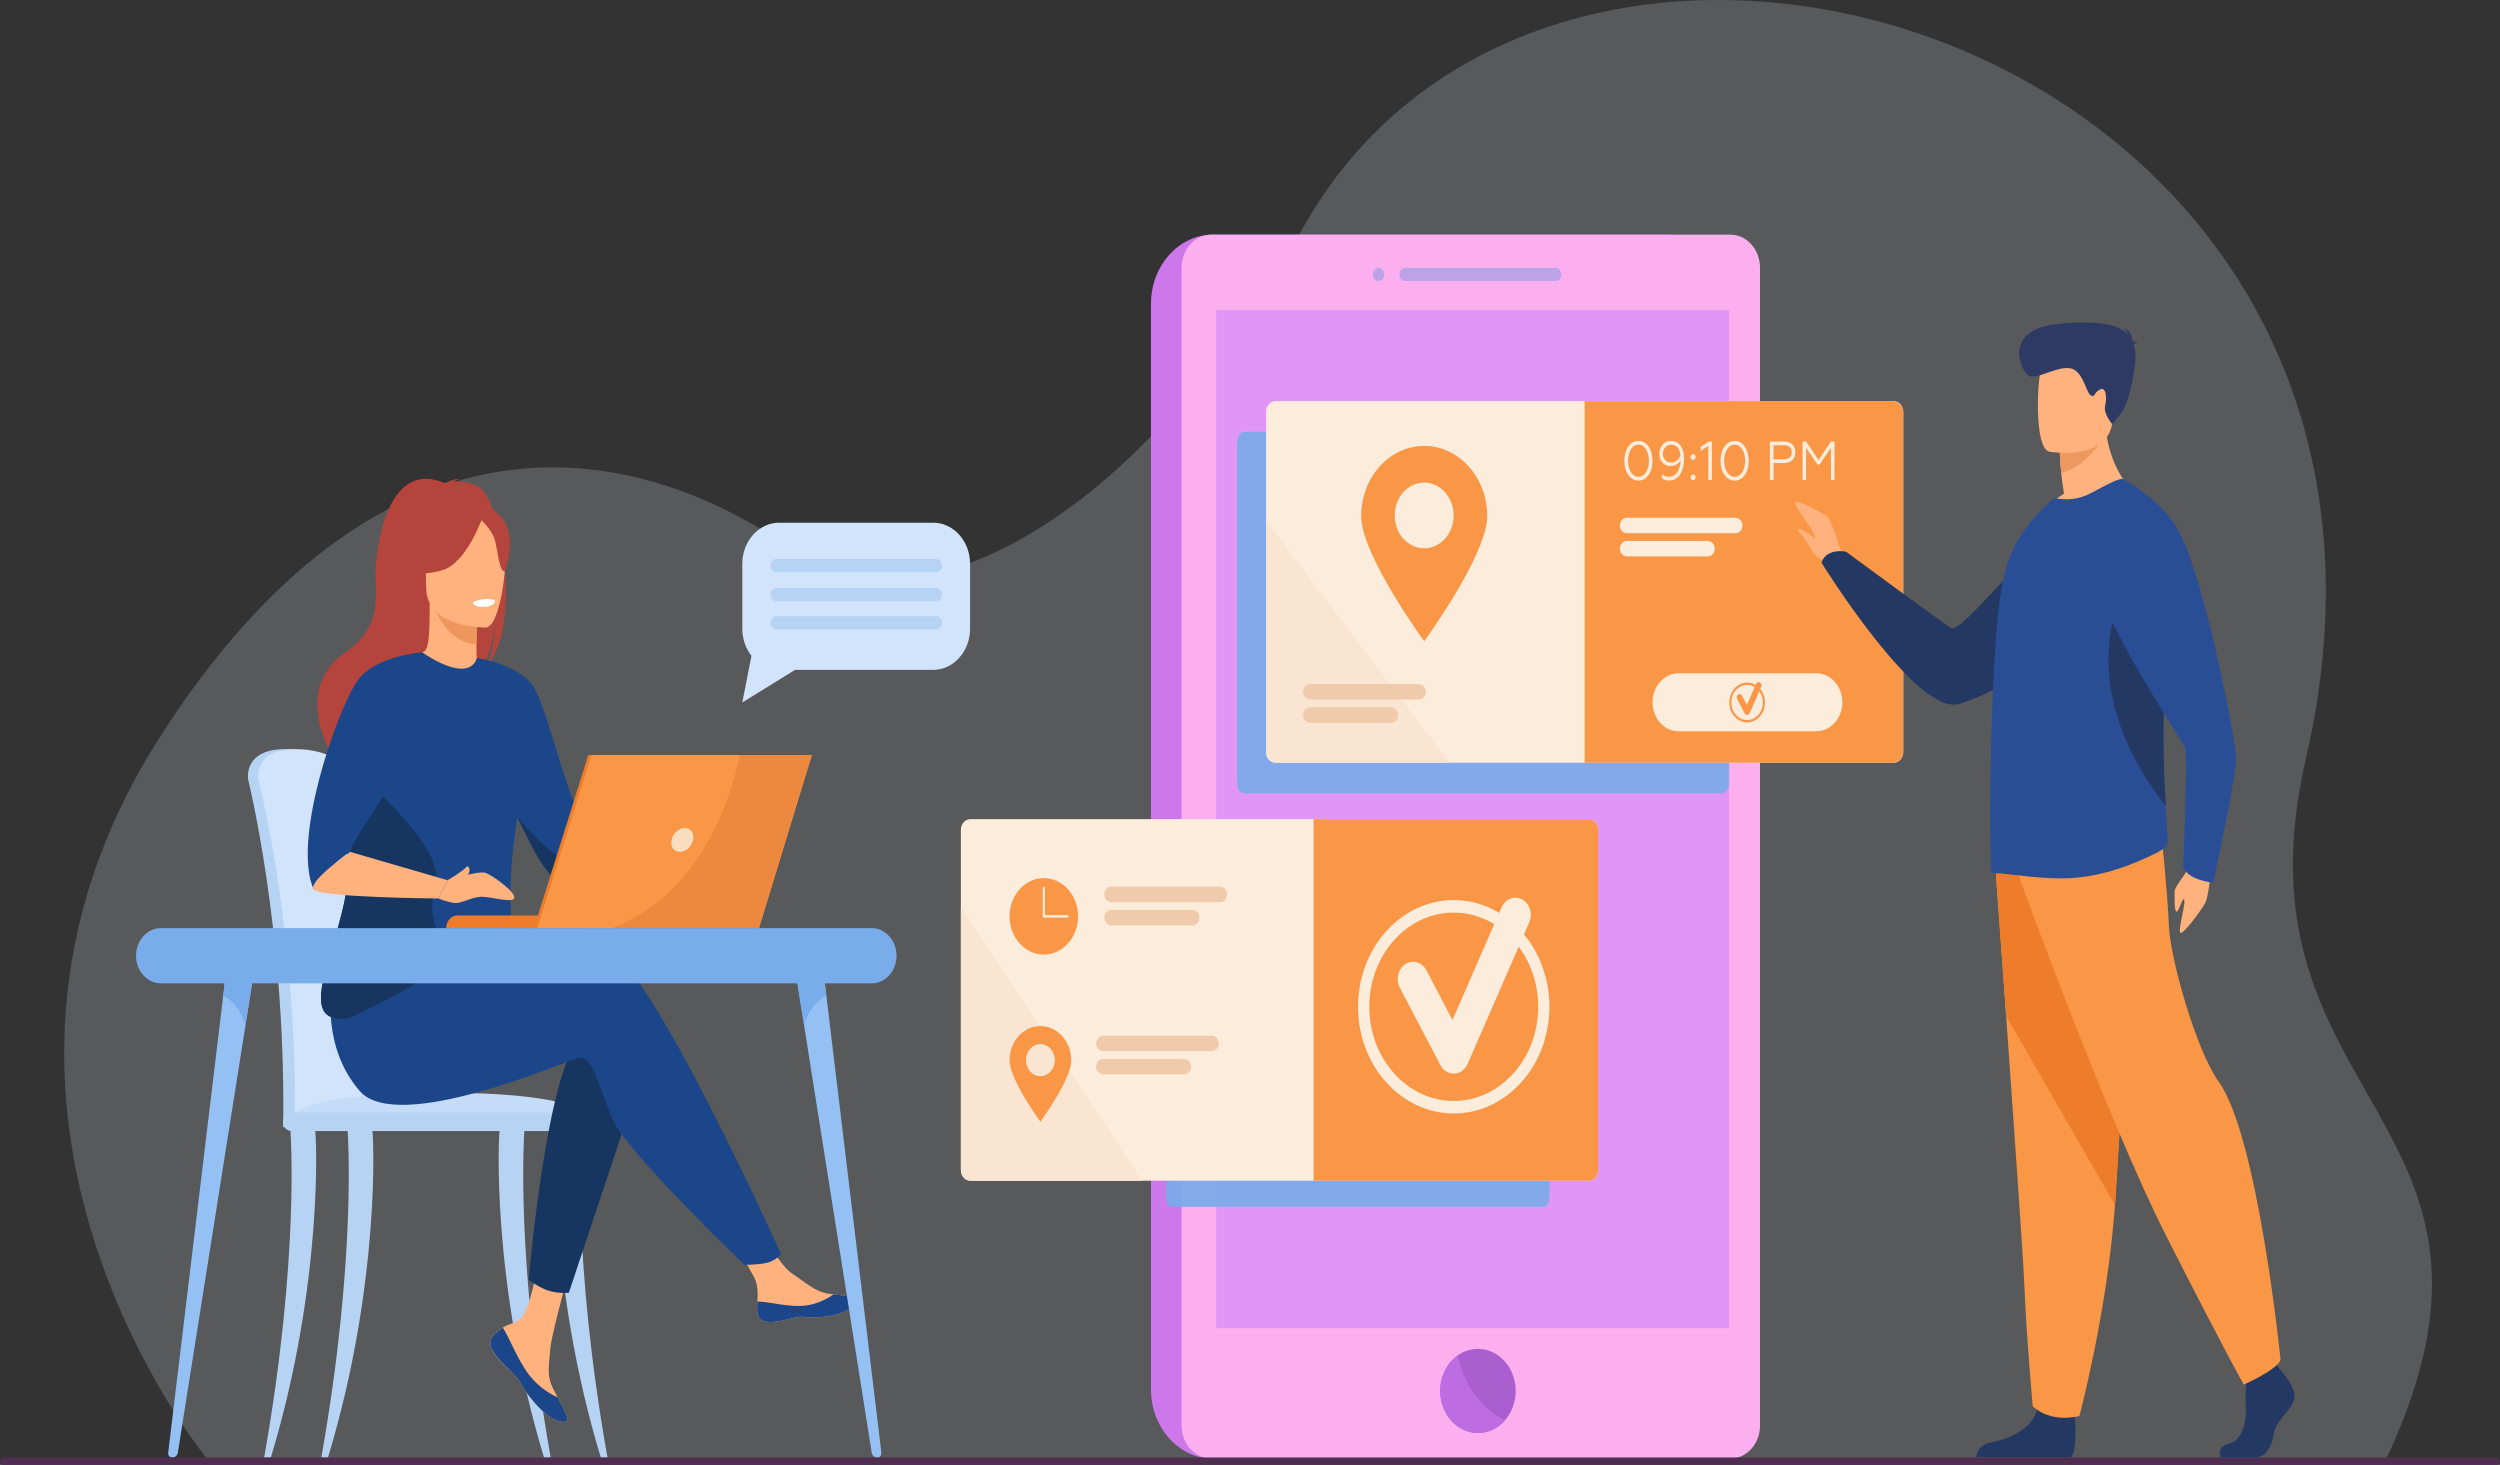 <svg width="698" height="409" viewBox="0 0 698 409" fill="none" xmlns="http://www.w3.org/2000/svg">
<rect x="0" y="0" width="698" height="409" fill="#333333" stroke="none"/>
<g clip-path="url(#clip0)">
<path opacity="0.2" d="M58.468 408.15C58.468 408.15 -22.751 310.907 44.735 205.629C104.61 112.219 174.425 118.601 225.641 156.511C247.454 172.658 310.351 158.502 363.879 63.452C436.881 -66.168 689.931 12.444 643.795 211.875C621.465 308.381 711.75 311.893 665.746 408.364L58.468 408.15Z" fill="#EBF3FA"/>
<path d="M465.618 407.23H338.602C329.121 407.23 321.362 398.577 321.362 388.004V84.746C321.362 74.173 329.121 65.521 338.602 65.521H465.618C475.099 65.521 482.858 74.173 482.858 84.746V388.01C482.858 398.583 475.104 407.23 465.618 407.23Z" fill="#CC78EA"/>
<path d="M491.396 74.732V398.018C491.396 403.087 487.676 407.229 483.13 407.229H338.16C333.614 407.229 329.899 403.081 329.899 398.018V74.732C329.899 69.662 333.614 65.514 338.16 65.514H483.13C487.676 65.514 491.396 69.662 491.396 74.732Z" fill="#FBAFEF"/>
<path opacity="0.4" d="M434.313 78.452H392.333C391.432 78.452 390.702 77.632 390.702 76.627C390.702 75.623 391.438 74.809 392.333 74.809H434.313C435.213 74.809 435.949 75.629 435.949 76.627C435.949 77.632 435.213 78.452 434.313 78.452Z" fill="#5E92DD"/>
<path opacity="0.4" d="M384.877 78.452C383.977 78.452 383.241 77.632 383.241 76.627C383.241 75.623 383.977 74.809 384.877 74.809C385.778 74.809 386.508 75.629 386.508 76.627C386.508 77.632 385.773 78.452 384.877 78.452Z" fill="#5E92DD"/>
<path d="M423.18 388.349C423.18 391.576 422.013 394.494 420.126 396.621C418.218 398.772 415.569 400.098 412.644 400.098C406.824 400.098 402.107 394.838 402.107 388.349C402.107 384.177 404.058 380.516 406.994 378.436C408.625 377.277 410.565 376.605 412.644 376.605C418.463 376.605 423.18 381.859 423.18 388.349Z" fill="#AB5ECF"/>
<path d="M482.778 86.57H339.567V370.829H482.778V86.57Z" fill="#E195F4"/>
<path d="M420.126 396.621C418.218 398.772 415.569 400.098 412.644 400.098C406.824 400.098 402.107 394.838 402.107 388.348C402.107 384.177 404.058 380.516 406.994 378.436C408.034 383.434 411.093 391.801 420.126 396.621Z" fill="#BD6CE2"/>
<path opacity="0.9" d="M480.716 120.551H480.38H414.077H347.438C346.309 120.551 345.381 121.888 345.381 123.528V218.549C345.381 220.183 346.309 221.52 347.438 221.52H414.077H480.38H480.716C481.851 221.52 482.778 220.183 482.778 218.549V123.528C482.778 121.888 481.851 120.551 480.716 120.551Z" fill="#78ACEA"/>
<path opacity="0.9" d="M430.993 235.991H430.731H379.036H327.08C326.196 235.991 325.476 237.328 325.476 238.969V333.989C325.476 335.623 326.201 336.961 327.08 336.961H379.036H430.731H430.993C431.877 336.961 432.597 335.623 432.597 333.989V238.963C432.602 237.328 431.877 235.991 430.993 235.991Z" fill="#78ACEA"/>
<path d="M531.388 114.971V209.991C531.388 211.626 530.188 212.963 528.717 212.963H356.152C354.686 212.963 353.487 211.626 353.487 209.991V114.971C353.487 113.33 354.686 111.993 356.152 111.993H528.717C530.188 111.993 531.388 113.33 531.388 114.971Z" fill="#FCECDB"/>
<path d="M531.382 114.971V209.991C531.382 211.626 529.986 212.963 528.28 212.963H442.435V111.993H528.28C529.991 111.993 531.382 113.33 531.382 114.971Z" fill="#F99746"/>
<path d="M484.574 148.875H454.202C453.136 148.875 452.267 147.906 452.267 146.718C452.267 145.529 453.136 144.56 454.202 144.56H484.574C485.64 144.56 486.508 145.529 486.508 146.718C486.508 147.906 485.64 148.875 484.574 148.875Z" fill="#FCECDB"/>
<path d="M476.841 155.347H454.207C453.141 155.347 452.272 154.378 452.272 153.189C452.272 152.001 453.141 151.032 454.207 151.032H476.841C477.907 151.032 478.776 152.001 478.776 153.189C478.776 154.378 477.901 155.347 476.841 155.347Z" fill="#FCECDB"/>
<path d="M454.607 124.712C455.332 123.642 456.296 123.108 457.458 123.108C458.625 123.108 459.569 123.642 460.299 124.7C461.023 125.758 461.381 127.071 461.381 128.646C461.381 130.221 461.023 131.535 460.299 132.592C459.574 133.65 458.625 134.185 457.458 134.185C456.291 134.185 455.332 133.65 454.607 132.592C453.882 131.535 453.525 130.221 453.525 128.646C453.52 127.083 453.877 125.764 454.607 124.712ZM459.558 125.443C459.009 124.587 458.311 124.159 457.458 124.159C456.605 124.159 455.907 124.587 455.358 125.443C454.809 126.299 454.538 127.369 454.538 128.64C454.538 129.924 454.809 130.994 455.348 131.85C455.897 132.693 456.595 133.121 457.458 133.121C458.321 133.121 459.02 132.693 459.558 131.85C460.107 130.994 460.379 129.924 460.379 128.64C460.379 127.375 460.107 126.299 459.558 125.443Z" fill="#FCECDB"/>
<path d="M469.215 124.432C469.86 125.305 470.19 126.541 470.19 128.116C470.244 131.45 468.629 134.202 466.023 134.172C465.239 134.172 464.557 133.958 463.992 133.512V132.425C464.594 132.883 465.239 133.114 465.937 133.114C468.213 133.114 469.162 130.803 469.204 128.538C468.698 129.501 467.696 130.131 466.39 130.131C465.527 130.131 464.786 129.81 464.184 129.18C463.592 128.538 463.294 127.712 463.294 126.72C463.294 125.662 463.608 124.806 464.227 124.117C464.855 123.427 465.639 123.095 466.561 123.095C467.675 123.107 468.57 123.546 469.215 124.432ZM464.946 124.895C464.509 125.371 464.285 125.983 464.285 126.732C464.285 127.469 464.504 128.045 464.957 128.491C465.41 128.936 465.959 129.15 466.63 129.15C467.195 129.15 467.712 128.954 468.192 128.556C468.671 128.158 468.986 127.671 469.167 127.07C469.002 125.234 468.096 124.164 466.604 124.164C465.948 124.158 465.399 124.402 464.946 124.895Z" fill="#FCECDB"/>
<path d="M472.215 127.035C472.487 126.732 472.956 126.732 473.228 127.035C473.5 127.338 473.5 127.861 473.228 128.164C472.956 128.467 472.487 128.467 472.215 128.164C471.943 127.861 471.943 127.338 472.215 127.035ZM472.215 132.722C472.487 132.419 472.956 132.419 473.228 132.722C473.5 133.025 473.5 133.548 473.228 133.851C472.956 134.154 472.487 134.154 472.215 133.851C471.943 133.548 471.943 133.031 472.215 132.722Z" fill="#FCECDB"/>
<path d="M476.964 133.993V124.508L474.811 125.887V124.799L477.075 123.284H477.965V133.993H476.964Z" fill="#FCECDB"/>
<path d="M481.462 124.71C482.187 123.64 483.151 123.105 484.313 123.105C485.475 123.105 486.423 123.64 487.154 124.698C487.878 125.756 488.235 127.069 488.235 128.644C488.235 130.219 487.878 131.532 487.154 132.59C486.429 133.648 485.48 134.183 484.313 134.183C483.146 134.183 482.187 133.648 481.462 132.59C480.737 131.532 480.38 130.219 480.38 128.644C480.38 127.081 480.732 125.762 481.462 124.71ZM486.413 125.441C485.864 124.585 485.166 124.157 484.313 124.157C483.46 124.157 482.762 124.585 482.213 125.441C481.664 126.297 481.392 127.366 481.392 128.638C481.392 129.922 481.664 130.992 482.203 131.847C482.751 132.691 483.45 133.119 484.313 133.119C485.176 133.119 485.874 132.691 486.413 131.847C486.962 130.992 487.233 129.922 487.233 128.638C487.233 127.372 486.962 126.297 486.413 125.441Z" fill="#FCECDB"/>
<path d="M494.151 133.993V123.284H498.185C500.104 123.284 501.26 124.478 501.26 126.249C501.26 128.068 500.109 129.262 498.185 129.262H495.169V133.987H494.151V133.993ZM495.163 128.24H498.111C499.47 128.24 500.253 127.521 500.253 126.285C500.253 125.013 499.47 124.312 498.111 124.312H495.163V128.24Z" fill="#FCECDB"/>
<path d="M503.269 133.993V123.284H504.271L507.74 128.466L511.21 123.284H512.196V133.993H511.194V125.001L508.055 129.684H507.437L504.266 125.001V133.993H503.269Z" fill="#FCECDB"/>
<path d="M404.703 212.963H356.152C354.686 212.963 353.487 211.626 353.487 209.991V145.416C366.72 162.852 392.637 197.036 404.703 212.963Z" fill="#F9E5D1"/>
<path d="M397.636 124.503C387.92 124.503 380.043 133.287 380.043 144.12C380.043 154.954 397.636 179.035 397.636 179.035C397.636 179.035 415.228 154.948 415.228 144.12C415.223 133.281 407.346 124.503 397.636 124.503ZM397.636 153.082C393.095 153.082 389.413 148.976 389.413 143.913C389.413 138.849 393.095 134.743 397.636 134.743C402.176 134.743 405.859 138.849 405.859 143.913C405.854 148.982 402.176 153.082 397.636 153.082Z" fill="#F99746"/>
<path d="M396.154 195.312H365.782C364.716 195.312 363.848 194.344 363.848 193.155C363.848 191.967 364.716 190.998 365.782 190.998H396.154C397.22 190.998 398.089 191.967 398.089 193.155C398.089 194.344 397.22 195.312 396.154 195.312Z" fill="#EFCBAB"/>
<path d="M388.416 201.784H365.782C364.716 201.784 363.848 200.816 363.848 199.627C363.848 198.438 364.716 197.47 365.782 197.47H388.416C389.482 197.47 390.351 198.438 390.351 199.627C390.351 200.816 389.482 201.784 388.416 201.784Z" fill="#EFCBAB"/>
<path d="M446.176 231.671V326.691C446.176 328.326 444.977 329.663 443.511 329.663H270.946C269.475 329.663 268.276 328.326 268.276 326.691V231.671C268.276 230.037 269.475 228.699 270.946 228.699H443.511C444.977 228.699 446.176 230.037 446.176 231.671Z" fill="#FCECDB"/>
<path d="M446.176 231.671V326.691C446.176 328.332 444.977 329.669 443.511 329.669H366.757V228.699H443.511C444.977 228.699 446.176 230.037 446.176 231.671Z" fill="#F99746"/>
<path d="M405.885 299.758C404.361 299.758 402.944 298.855 402.171 297.381L390.83 275.761C389.631 273.473 390.318 270.531 392.37 269.194C394.422 267.857 397.06 268.624 398.259 270.912L405.534 284.782L419.235 253.35C420.275 250.967 422.849 249.975 424.986 251.134C427.123 252.293 428.013 255.163 426.974 257.546L409.754 297.054C409.062 298.647 407.633 299.687 406.051 299.752C405.997 299.758 405.939 299.758 405.885 299.758Z" fill="#FCECDB"/>
<path d="M405.886 310.883C391.155 310.883 379.169 297.518 379.169 281.092C379.169 264.666 391.155 251.3 405.886 251.3C420.616 251.3 432.602 264.666 432.602 281.092C432.602 297.518 420.616 310.883 405.886 310.883ZM405.886 254.795C392.882 254.795 382.303 266.591 382.303 281.092C382.303 295.592 392.882 307.389 405.886 307.389C418.889 307.389 429.468 295.592 429.468 281.092C429.468 266.591 418.889 254.795 405.886 254.795Z" fill="#FCECDB"/>
<path d="M318.82 329.663H270.946C269.475 329.663 268.276 328.326 268.276 326.691V253.16L318.82 329.663Z" fill="#F9E5D1"/>
<path d="M291.432 245.179C286.145 245.179 281.866 249.957 281.866 255.846C281.866 261.742 286.151 266.514 291.432 266.514C296.713 266.514 300.998 261.736 300.998 255.846C300.998 249.957 296.719 245.179 291.432 245.179ZM298.062 256.191H291.432C291.261 256.191 291.128 256.037 291.128 255.852V247.907C291.128 247.717 291.267 247.568 291.432 247.568C291.597 247.568 291.736 247.722 291.736 247.907V255.514H298.056C298.227 255.514 298.36 255.668 298.36 255.852C298.365 256.037 298.227 256.191 298.062 256.191Z" fill="#F99746"/>
<path d="M340.665 251.877H310.292C309.227 251.877 308.358 250.908 308.358 249.719C308.358 248.531 309.227 247.562 310.292 247.562H340.665C341.731 247.562 342.599 248.531 342.599 249.719C342.599 250.908 341.731 251.877 340.665 251.877Z" fill="#EFCBAB"/>
<path d="M332.926 258.348H310.292C309.227 258.348 308.358 257.38 308.358 256.191C308.358 255.002 309.227 254.034 310.292 254.034H332.926C333.992 254.034 334.861 255.002 334.861 256.191C334.861 257.374 333.992 258.348 332.926 258.348Z" fill="#EFCBAB"/>
<path d="M290.478 286.482C285.719 286.482 281.866 290.785 281.866 296.086C281.866 301.393 290.478 313.183 290.478 313.183C290.478 313.183 299.09 301.393 299.09 296.086C299.09 290.779 295.232 286.482 290.478 286.482ZM290.478 300.477C288.256 300.477 286.454 298.469 286.454 295.99C286.454 293.512 288.256 291.504 290.478 291.504C292.7 291.504 294.502 293.512 294.502 295.99C294.502 298.469 292.7 300.477 290.478 300.477Z" fill="#F99746"/>
<path d="M338.357 293.483H307.985C306.919 293.483 306.051 292.514 306.051 291.325C306.051 290.137 306.919 289.168 307.985 289.168H338.357C339.423 289.168 340.292 290.137 340.292 291.325C340.292 292.508 339.418 293.483 338.357 293.483Z" fill="#EFCBAB"/>
<path d="M330.619 299.948H307.985C306.919 299.948 306.051 298.98 306.051 297.791C306.051 296.603 306.919 295.634 307.985 295.634H330.619C331.685 295.634 332.554 296.603 332.554 297.791C332.554 298.98 331.685 299.948 330.619 299.948Z" fill="#EFCBAB"/>
<path d="M104.104 285.894C103.47 268.546 102.111 253.463 100.475 242.938C97.874 226.168 95.529 216.516 95.503 216.415C95.162 214.942 90.211 208.975 79.206 209.159C68.2 209.343 69.245 217.17 69.245 217.17C69.245 217.438 69.277 217.681 69.325 217.866C69.431 218.27 79.536 259.115 79.094 311.852C79.088 312.595 79.014 313.873 79.062 314.722C79.062 314.728 104.568 315.459 104.573 314.722C105.458 310.117 105.026 297.345 104.104 285.894Z" fill="#B7D3F3"/>
<path d="M107.307 311.59C107.302 312.327 106.95 312.916 106.529 312.916H106.518C106.092 312.904 105.756 312.316 105.751 311.59H83.895C83.89 312.327 83.538 312.916 83.117 312.916H83.106C82.675 312.904 82.334 312.298 82.339 311.555C82.467 296.46 81.694 282.363 80.527 269.919C77.623 238.891 72.251 218.151 72.176 217.866C72.128 217.681 72.096 217.432 72.096 217.17C72.096 217.17 71.051 209.343 82.056 209.159C93.062 208.975 98.013 214.942 98.359 216.421C98.38 216.499 99.707 221.96 101.466 231.784C102.052 235.04 102.681 238.773 103.326 242.944C104.957 253.469 106.321 268.558 106.955 285.899C107.872 297.339 108.197 306.985 107.307 311.59Z" fill="#D2E3FC"/>
<path d="M80.719 312.916H166.41C166.41 312.916 164.417 303.912 114.79 305.249C79.669 306.2 80.719 312.916 80.719 312.916Z" fill="#C5DCF8"/>
<path d="M73.748 406.973C83.682 350.885 81.129 316.47 81.119 316.036C81.092 315.174 82.52 314.39 83.288 314.36C84.066 314.342 87.493 314.104 87.892 314.841C88.415 315.81 90.413 358.212 75.608 406.968H73.748V406.973Z" fill="#B7D3F3"/>
<path d="M153.753 406.973C143.819 350.885 146.372 316.47 146.382 316.036C146.409 315.174 144.981 314.39 144.213 314.36C143.435 314.342 140.008 314.104 139.609 314.841C139.086 315.81 137.088 358.212 151.898 406.968H153.753V406.973Z" fill="#B7D3F3"/>
<path d="M169.608 406.973C159.674 350.885 162.227 316.47 162.237 316.036C162.264 315.174 160.836 314.39 160.068 314.36C159.29 314.342 155.863 314.104 155.464 314.841C154.941 315.81 152.943 358.212 167.753 406.968H169.608V406.973Z" fill="#B7D3F3"/>
<path d="M89.71 406.973C99.644 350.885 97.091 316.47 97.081 316.036C97.054 315.174 98.482 314.39 99.25 314.36C100.028 314.342 103.454 314.104 103.854 314.841C104.376 315.81 106.375 358.212 91.565 406.968H89.71V406.973Z" fill="#B7D3F3"/>
<path d="M165.883 315.792H81.348C80.064 315.792 79.014 314.621 79.014 313.189C79.014 311.757 80.064 310.586 81.348 310.586H165.883C167.167 310.586 168.217 311.757 168.217 313.189C168.217 314.621 167.167 315.792 165.883 315.792Z" fill="#B7D3F3"/>
<path d="M163.452 229.496L191.938 222.614L193.617 227.172C193.617 227.172 162.189 248.026 159.242 247.003C156.295 245.987 163.452 229.496 163.452 229.496Z" fill="#FFB27D"/>
<path d="M137.557 373.147C136.843 374.056 136.752 375.078 137.104 376.166C137.104 376.172 137.104 376.178 137.109 376.184C137.765 378.198 139.918 380.445 142.423 382.685C142.742 382.976 143.03 383.238 143.275 383.475C143.339 383.541 143.403 383.6 143.467 383.666C143.515 383.713 143.568 383.767 143.616 383.814C145.951 386.215 145.071 386.768 149.271 391.641C154.057 397.192 157.356 397.293 158.288 396.787C159.082 396.354 157.467 393.412 155.682 390.102C155.597 389.941 155.512 389.781 155.421 389.62C155.181 389.181 154.947 388.735 154.712 388.289C152.618 384.307 153.156 382.435 153.652 376.504C154.057 371.685 160.372 349.583 160.372 349.583L151.2 347.824C151.2 347.824 148.439 365.421 145.396 368.131C143.771 369.575 141.948 369.593 140.381 370.663C140.27 370.74 140.163 370.811 140.056 370.894C139.177 371.554 138.271 372.232 137.557 373.147Z" fill="#FFB27D"/>
<path d="M137.557 373.147C136.843 374.056 136.752 375.078 137.104 376.166C137.104 376.172 137.104 376.178 137.109 376.184C137.909 378.192 140.014 380.427 142.433 382.667C142.748 382.958 143.03 383.232 143.275 383.481C143.339 383.547 143.403 383.606 143.467 383.672C143.515 383.719 143.568 383.773 143.616 383.82C145.951 386.221 145.071 386.774 149.271 391.647C154.057 397.198 157.356 397.299 158.288 396.793C159.082 396.36 157.467 393.418 155.682 390.108C154.749 389.727 150.422 387.766 147.15 383.095C144.267 378.995 142.348 373.723 140.381 370.675C140.27 370.752 140.163 370.823 140.056 370.906C139.177 371.554 138.271 372.232 137.557 373.147Z" fill="#1C468A"/>
<path d="M211.518 366.758C212.083 369.914 216.122 369.391 220.631 368.161C225.14 366.931 224.069 368.392 230.485 367.602C236.902 366.812 238.847 364.143 239.044 363.08C239.22 362.135 236.049 361.802 232.649 361.368C232.223 361.315 231.791 361.255 231.364 361.196C227.522 360.661 224.713 357.897 221.223 355.627C217.918 353.476 212.989 344.722 212.989 344.722L204.19 345.501C204.19 345.501 208.811 353.321 210.596 356.721C211.646 358.723 211.592 361.368 211.459 363.406C211.385 364.512 211.315 365.647 211.518 366.758Z" fill="#FFB27D"/>
<path d="M220.631 368.161C225.14 366.931 224.069 368.392 230.485 367.602C236.902 366.812 238.847 364.143 239.044 363.08C239.22 362.135 236.049 361.802 232.649 361.368L232.617 361.439C232.617 361.439 228.769 364.482 223.429 364.625C219.075 364.744 214.465 363.353 211.459 363.406C211.39 364.518 211.326 365.653 211.529 366.764C212.083 369.914 216.123 369.391 220.631 368.161Z" fill="#1C468A"/>
<path d="M191.938 222.614C191.938 222.614 194.032 216.885 196.34 216.653C198.647 216.421 205.986 215.132 206.508 216.303C207.03 217.473 206.508 221.681 204.936 223.202C203.364 224.724 193.611 227.178 193.611 227.178L191.938 222.614Z" fill="#FFB27D"/>
<path d="M177.789 304.007L158.821 360.928C158.821 360.928 155.906 361.243 153.114 360.346C150.545 359.52 147.598 357.351 147.598 357.351C147.598 357.351 152.303 302.694 160.926 291.325C169.555 279.957 177.789 304.007 177.789 304.007Z" fill="#163560"/>
<path d="M102.766 280.979C102.766 280.979 157.27 260.428 169.421 264.802C181.577 269.176 218.073 350.142 218.073 350.142C218.073 350.142 217.252 351.366 215.003 352.305C212.914 353.179 207.851 353.125 207.851 353.125C207.851 353.125 174.916 321.646 170.993 312.464C167.071 303.282 165.504 294.534 161.581 295.414C157.659 296.288 111 316.838 100.416 304.596C89.832 292.353 92.598 276.444 92.598 276.444L102.766 280.979Z" fill="#1C468A"/>
<path d="M133.842 136.068C131.487 134.576 128.662 134.41 126.69 134.541C127.197 133.958 128.199 133.744 128.199 133.744C126.973 133.542 124.239 134.897 124.239 134.897C107.206 127.576 104.526 155.549 104.888 162.044C105.245 168.54 105.288 176.022 96.782 181.846C80.053 193.31 94.165 213.331 94.165 213.331C94.298 213.42 101.951 227.891 101.951 227.891C101.52 222.638 123.248 194.932 134.583 186.636C137.344 182.107 138.324 174.102 138.399 173.472C137.925 179.819 136.949 183.373 136.081 185.382C145.674 175.523 140.083 140.026 133.842 136.068Z" fill="#B5453C"/>
<path d="M133.911 187.04C133.97 187.07 128.438 190.273 124.281 189.001C120.369 187.812 117.811 182.155 117.865 182.143C119.522 181.774 120.002 179.237 119.964 168.326L120.716 168.492L133.309 171.273C133.309 171.273 133.021 175.695 133.016 179.855C133 183.355 133.192 186.671 133.911 187.04Z" fill="#FFB27D"/>
<path d="M133.304 171.273C133.304 171.273 133.016 175.695 133.011 179.855C125.966 179.635 122.24 172.462 120.711 168.492L133.304 171.273Z" fill="#ED975D"/>
<path d="M119.41 166.965C119.41 166.965 115.717 160.457 114.832 154.895C114.198 150.925 116.015 136.199 129.285 138.32C129.285 138.32 133.138 138.742 136.762 141.47C139.646 143.639 143.803 148.322 139.15 161.171L137.94 165.509L119.41 166.965Z" fill="#B5453C"/>
<path d="M135.659 175.219C135.659 175.219 118.984 175.529 118.973 163.946C118.963 152.363 116.804 144.602 127.447 143.918C138.095 143.235 140.163 147.651 141.01 151.513C141.863 155.376 139.998 174.839 135.659 175.219Z" fill="#FFB27D"/>
<path d="M135.041 143.627C135.041 143.627 130.474 157.213 123.471 159.221C116.463 161.23 113.425 159.138 113.425 159.138C113.425 159.138 118.797 154.378 119.916 146.07C119.916 146.07 131.599 137.161 135.041 143.627Z" fill="#B5453C"/>
<path d="M133.912 144.733C133.912 144.733 137.322 147.763 138.154 150.717C138.985 153.665 139.358 159.738 140.946 159.53C140.946 159.53 144.384 150.295 140.52 145.071C136.422 139.533 133.912 144.733 133.912 144.733Z" fill="#B5453C"/>
<path d="M96.782 237.067C95.135 229.377 100.731 214.454 106.572 202.099C111.869 190.903 117.369 181.816 117.865 182.143C131.838 191.39 133.101 183.7 133.101 183.7C133.107 183.7 145.796 185.578 149.388 192.478C153.849 201.041 158.661 224.961 163.447 229.49C162.712 231.998 163.026 233.335 163.804 236.437C163.969 237.103 164.156 237.738 164.358 238.339C165.078 240.526 165.984 242.297 166.762 243.842C164.332 245.488 159.631 248.626 156.172 246.368C150.896 242.927 146.782 232.443 144.464 228.271C144.453 228.254 144.448 228.242 144.437 228.224C139.401 260.006 146.249 267.245 142.785 270.591C139.124 274.127 133.896 268.903 122.395 274.465C114.848 278.114 104.381 283.392 97.331 284.307C93.632 284.788 90.877 284.075 89.976 281.288C87.37 273.211 99.915 251.722 96.782 237.067Z" fill="#1C468A"/>
<path d="M131.95 168.195C131.95 168.195 132.259 169.669 135.542 169.437C135.542 169.437 138.298 169.247 138.212 167.631C138.218 167.636 135.548 166.484 131.95 168.195Z" fill="white"/>
<path d="M89.981 281.3C90.882 284.081 93.637 284.8 97.336 284.319C102.212 281.947 123.285 272.843 123.05 266.674C122.699 257.54 119 257.249 121.611 245.975C123.711 236.924 104.238 220.094 101.136 216.433C95.295 228.789 95.135 229.371 96.776 237.061C99.915 251.722 87.37 273.211 89.981 281.3Z" fill="#163560"/>
<path d="M87.599 248.358C91.335 242.505 95.231 239.414 97.789 237.857C97.197 236.164 113.505 213.866 113.505 210.413C113.505 206.913 117.854 182.143 117.854 182.143C117.854 182.143 104.264 183.076 99.558 190.398C93.685 199.55 81.465 234.761 87.599 248.358Z" fill="#1C468A"/>
<path d="M97.794 237.857L124.947 245.761L122.4 250.86C122.4 250.86 89.353 250.605 87.605 248.358C85.851 246.118 97.794 237.857 97.794 237.857Z" fill="#FFB27D"/>
<path d="M144.469 228.277C146.788 232.449 150.902 242.933 156.178 246.373C159.637 248.626 164.337 245.494 166.767 243.848C165.989 242.309 165.089 240.532 164.364 238.345C162.424 238.838 160.052 239.474 158.528 239.985C155.554 240.989 144.469 228.277 144.469 228.277Z" fill="#163560"/>
<path d="M124.947 245.755C124.947 245.755 133.474 243.063 135.505 243.693C137.535 244.323 144.495 249.464 143.515 250.854C142.534 252.251 136.405 250.016 133.586 250.438C130.767 250.86 128.582 252.411 126.551 252.079C124.521 251.746 122.395 250.854 122.395 250.854L124.947 245.755Z" fill="#FFB27D"/>
<path d="M124.948 245.755C124.948 245.755 129.121 243.366 130.309 242.005C130.458 241.833 130.714 241.869 130.826 242.071C131.146 242.629 131.444 243.711 129.979 244.787C127.874 246.332 124.948 245.755 124.948 245.755Z" fill="#FFB27D"/>
<path d="M164.358 259.139H124.574C124.574 257.184 125.992 255.603 127.745 255.603H164.358V259.139Z" fill="#ED7D2B"/>
<path d="M164.241 210.817H225.753L210.995 259.139H149.089L164.241 210.817Z" fill="#ED7D2B"/>
<path d="M226.658 210.817L211.901 259.133H149.995L165.147 210.817H226.658Z" fill="#F99746"/>
<path d="M193.494 234.529C193.11 236.378 191.458 237.869 189.806 237.869C188.154 237.869 187.12 236.372 187.498 234.529C187.882 232.681 189.534 231.189 191.186 231.189C192.844 231.189 193.878 232.687 193.494 234.529Z" fill="#F9DDBF"/>
<path d="M226.658 210.817L211.901 259.133H170.902C198.061 248.798 205.288 217.277 206.503 210.817H226.658Z" fill="#ED893E"/>
<path d="M48.087 406.973C48.865 406.973 49.531 406.361 49.664 405.529L57.392 356.703L68.504 286.476L71.611 266.841L63.697 266.591L62.322 277.99L52.681 358.099L46.962 405.583C46.872 406.32 47.399 406.973 48.087 406.973Z" fill="#95C0F4"/>
<path d="M62.322 277.984C67.449 280.509 68.504 286.476 68.504 286.476L71.611 266.841L63.697 266.591L62.322 277.984Z" fill="#78ACEA"/>
<path d="M244.949 406.973C244.171 406.973 243.505 406.361 243.372 405.529L235.644 356.703L224.532 286.476L221.431 266.835L229.345 266.585L230.72 277.984L240.361 358.093L246.079 405.577C246.164 406.32 245.637 406.973 244.949 406.973Z" fill="#95C0F4"/>
<path d="M230.714 277.984C225.588 280.509 224.532 286.476 224.532 286.476L221.431 266.835L229.345 266.585L230.714 277.984Z" fill="#78ACEA"/>
<path d="M44.895 274.549H243.404C247.209 274.549 250.316 271.078 250.316 266.841C250.316 262.597 247.203 259.133 243.404 259.133H44.895C41.09 259.133 37.982 262.603 37.982 266.841C37.977 271.078 41.09 274.549 44.895 274.549Z" fill="#78ACEA"/>
<path d="M697.078 409H0.927C0.416 409 0 408.537 0 407.966C0 407.395 0.416 406.932 0.927 406.932H697.078C697.59 406.932 698.005 407.395 698.005 407.966C698 408.531 697.584 409 697.078 409Z" fill="#4F2E52"/>
<path d="M514.397 155.347C514.397 155.347 511.567 145.166 509.963 144.073C508.359 142.979 501.655 139.295 501.26 140.293C500.861 141.286 504.879 146.123 505.769 147.74C506.659 149.35 507.107 150.943 506.483 150.248C505.86 149.552 502.465 147.223 502.108 147.74C501.751 148.257 503.802 150.248 504.783 151.84C505.764 153.433 506.835 156.119 510.315 156.719C513.795 157.308 514.397 155.347 514.397 155.347Z" fill="#FFB27D"/>
<path d="M617.537 241.055C617.537 241.055 616.69 250.248 615.757 251.99C614.824 253.731 610.864 259.287 609.175 260.375C607.486 261.468 610.204 253.053 609.862 251.413C609.516 249.773 608.471 254.402 607.731 254.509C606.985 254.616 607.176 250.456 607.15 248.941C607.123 247.425 610.768 243.687 612.053 240.46C613.343 237.239 617.537 241.055 617.537 241.055Z" fill="#FFB27D"/>
<path d="M591.679 146.712C591.679 146.712 584.82 184.241 547.093 196.501C535.315 200.328 508.556 157.088 508.556 157.088C508.556 157.088 509.499 153.1 515.388 154.015C515.388 154.015 541.444 173.247 544.721 175.338C547.631 177.193 566.774 151.507 575.499 147.359C584.223 143.217 591.679 146.712 591.679 146.712Z" fill="#233862"/>
<path d="M636.728 382.614C636.728 382.614 641.407 387.38 640.496 390.761C639.585 394.149 635.358 396.401 634.788 400.537C634.218 404.674 631.932 406.932 629.88 406.932C627.823 406.932 620.084 406.932 620.084 406.932C620.084 406.932 618.571 404.02 622.227 403.146C625.877 402.267 627.258 397.406 627.029 392.895C626.799 388.384 627.37 382.364 627.37 382.364L635.135 380.356L636.728 382.614Z" fill="#233862"/>
<path d="M579.298 394.933C579.298 394.933 580.14 405.773 578.083 406.902L551.783 406.843C551.783 406.843 551.783 403.455 556.009 402.707C560.235 401.958 567.654 399.194 568.911 393.055C570.169 386.91 579.298 394.933 579.298 394.933Z" fill="#233862"/>
<path d="M557.096 241.803C557.096 241.803 558.482 260.809 560.113 283.647C562.33 314.675 564.994 352.792 565.256 360.013C565.709 372.552 567.542 392.604 567.542 392.604C567.542 392.604 571.88 397.37 580.556 395.361C580.556 395.361 588.289 366.734 590.501 336.438C590.533 335.938 590.57 335.439 590.602 334.94C592.659 304.103 595.852 239.171 595.852 239.171L557.096 241.803Z" fill="#F99746"/>
<path d="M557.096 241.803C557.096 241.803 558.482 260.809 560.113 283.647L590.501 336.438C590.533 335.938 590.57 335.439 590.602 334.94C592.659 304.103 595.852 239.171 595.852 239.171L557.096 241.803Z" fill="#ED7D2B"/>
<path d="M563.433 244.056C563.433 244.056 588.433 312.874 604.874 345.215C621.315 377.556 626.453 386.584 626.453 386.584C626.453 386.584 635.87 382.447 636.728 379.624C636.728 379.624 630.439 317.189 619.434 301.969C613.214 293.37 605.903 267.56 605.561 258.533C605.22 249.505 603.334 231.647 603.334 231.647L563.433 244.056Z" fill="#F99746"/>
<path d="M596.326 137.999C596.326 137.999 579.41 147.104 569.658 143.722C569.658 143.722 572.056 140.347 576.261 137.833C575.925 135.652 575.659 133.756 575.509 132.152C575.099 128.443 575.099 126.345 575.099 126.345L581.627 120.622L587.815 115.143C587.325 130.547 596.326 137.999 596.326 137.999Z" fill="#FFB27D"/>
<path d="M605.242 235.171C605.279 236.324 603.068 237.643 602.092 238.137C594.855 241.679 588.103 244.151 580.45 244.977C571.411 246.005 560.72 243.741 557.043 243.824C556.67 243.824 556.329 243.658 556.03 243.372C555.769 243.164 555.583 231.017 555.769 215.738C555.769 215.126 555.769 214.508 555.807 213.884V213.676C555.881 207.703 556.068 201.445 556.329 195.182C556.851 181.424 557.832 168.165 559.479 160.832C561.467 152.185 565.97 146.456 570.057 142.296L573.431 139.004C576.81 139.747 580.37 139.539 583.935 137.601C587.836 135.503 592.036 133.233 592.713 133.81C597.813 137.97 601.266 147.318 603.105 159.263C603.116 159.322 603.126 159.382 603.132 159.441C604.16 166.276 604.677 173.912 604.64 181.917C604.64 184.883 604.565 187.931 604.416 190.938C603.665 204.559 604.166 216.683 604.661 225.086C604.757 226.744 604.858 228.26 604.944 229.615C605.093 232.004 605.205 233.858 605.242 235.171Z" fill="#2A4E96"/>
<path d="M604.661 225.086C576.618 188.983 594.013 162.745 594.013 162.745L603.132 159.447C604.16 166.281 604.677 173.918 604.64 181.923C604.64 184.889 604.565 187.937 604.416 190.944C603.665 204.559 604.171 216.683 604.661 225.086Z" fill="#233862"/>
<path d="M587.927 121.032C587.927 121.032 583.652 129.721 575.509 132.152C575.099 128.443 575.099 126.345 575.099 126.345L581.627 120.622L587.927 121.032Z" fill="#ED985F"/>
<path d="M572.12 126.096C572.12 126.096 588.257 129.037 589.771 117.978C591.284 106.912 594.386 99.846 584.148 97.499C573.911 95.151 571.326 99.044 569.999 102.598C568.683 106.152 567.963 125.044 572.12 126.096Z" fill="#FFB27D"/>
<path d="M595.638 96.168C595.788 95.977 596.123 95.829 596.875 95.781C596.875 95.781 596.273 95.359 595.468 95.341C595.313 94.177 594.754 92.109 592.952 91.609C592.952 91.609 593.917 92.186 594.045 93.422C591.961 91.033 587.495 89.298 575.126 90.385C558.828 91.817 564.195 103.459 566.305 104.844C568.416 106.229 573.729 102.425 577.657 102.776C581.59 103.127 582.336 109.462 583.669 110.329C585.001 111.197 584.479 109.664 586.285 108.755C588.092 107.845 588.263 111.179 587.74 113.348C587.218 115.517 589.696 118.376 589.696 118.376C589.696 118.376 589.696 118.376 592.201 115.369C594.706 112.362 597.067 99.614 595.932 96.898C595.841 96.655 595.74 96.411 595.638 96.168Z" fill="#2C3A64"/>
<path d="M592.707 133.72C592.707 133.72 602.918 139.111 607.816 147.401C615.41 160.261 624.214 207.115 624.374 211.459C624.539 215.797 617.947 246.433 617.947 246.433C617.947 246.433 611.264 245.94 609.543 242.184C609.543 242.184 610.875 210.71 610.033 208.684C609.185 206.663 582.182 166.46 585.214 157.884C588.252 149.303 592.707 133.72 592.707 133.72Z" fill="#2A4E96"/>
<path d="M507.123 204.179H468.65C464.653 204.179 461.38 200.53 461.38 196.073C461.38 191.616 464.653 187.967 468.65 187.967H507.123C511.12 187.967 514.392 191.616 514.392 196.073C514.397 200.53 511.125 204.179 507.123 204.179Z" fill="#FCECDB"/>
<path d="M487.798 199.615C487.516 199.615 487.249 199.449 487.105 199.169L484.99 195.134C484.766 194.706 484.894 194.159 485.277 193.91C485.661 193.66 486.151 193.803 486.375 194.231L487.734 196.816L490.292 190.95C490.484 190.505 490.969 190.32 491.363 190.534C491.763 190.748 491.928 191.289 491.737 191.729L488.523 199.098C488.395 199.395 488.129 199.591 487.83 199.603C487.819 199.615 487.809 199.615 487.798 199.615Z" fill="#F99746"/>
<path d="M487.798 201.69C485.048 201.69 482.815 199.194 482.815 196.133C482.815 193.067 485.054 190.577 487.798 190.577C490.548 190.577 492.781 193.073 492.781 196.133C492.787 199.194 490.548 201.69 487.798 201.69ZM487.798 191.224C485.374 191.224 483.396 193.423 483.396 196.133C483.396 198.837 485.368 201.042 487.798 201.042C490.223 201.042 492.2 198.843 492.2 196.133C492.2 193.423 490.229 191.224 487.798 191.224Z" fill="#F99746"/>
<path d="M260.564 145.939H217.529C211.875 145.939 207.249 151.097 207.249 157.403V175.558C207.249 178.441 208.219 181.079 209.807 183.1L207.249 196.132L221.995 187.022H260.564C266.219 187.022 270.845 181.864 270.845 175.558V157.403C270.845 151.097 266.219 145.939 260.564 145.939Z" fill="#D2E3FC"/>
<path d="M261.374 159.774H216.762C215.845 159.774 215.094 158.936 215.094 157.914C215.094 156.892 215.845 156.054 216.762 156.054H261.374C262.291 156.054 263.042 156.892 263.042 157.914C263.048 158.936 262.296 159.774 261.374 159.774Z" fill="#B7D3F3"/>
<path d="M261.374 167.922H216.762C215.845 167.922 215.094 167.084 215.094 166.062C215.094 165.039 215.845 164.201 216.762 164.201H261.374C262.291 164.201 263.042 165.039 263.042 166.062C263.048 167.084 262.296 167.922 261.374 167.922Z" fill="#B7D3F3"/>
<path d="M261.374 175.766H216.762C215.845 175.766 215.094 174.928 215.094 173.906C215.094 172.884 215.845 172.046 216.762 172.046H261.374C262.291 172.046 263.042 172.884 263.042 173.906C263.048 174.928 262.296 175.766 261.374 175.766Z" fill="#B7D3F3"/>
</g>
<defs>
<clipPath id="clip0">
<rect width="698" height="409" fill="white"/>
</clipPath>
</defs>
</svg>
